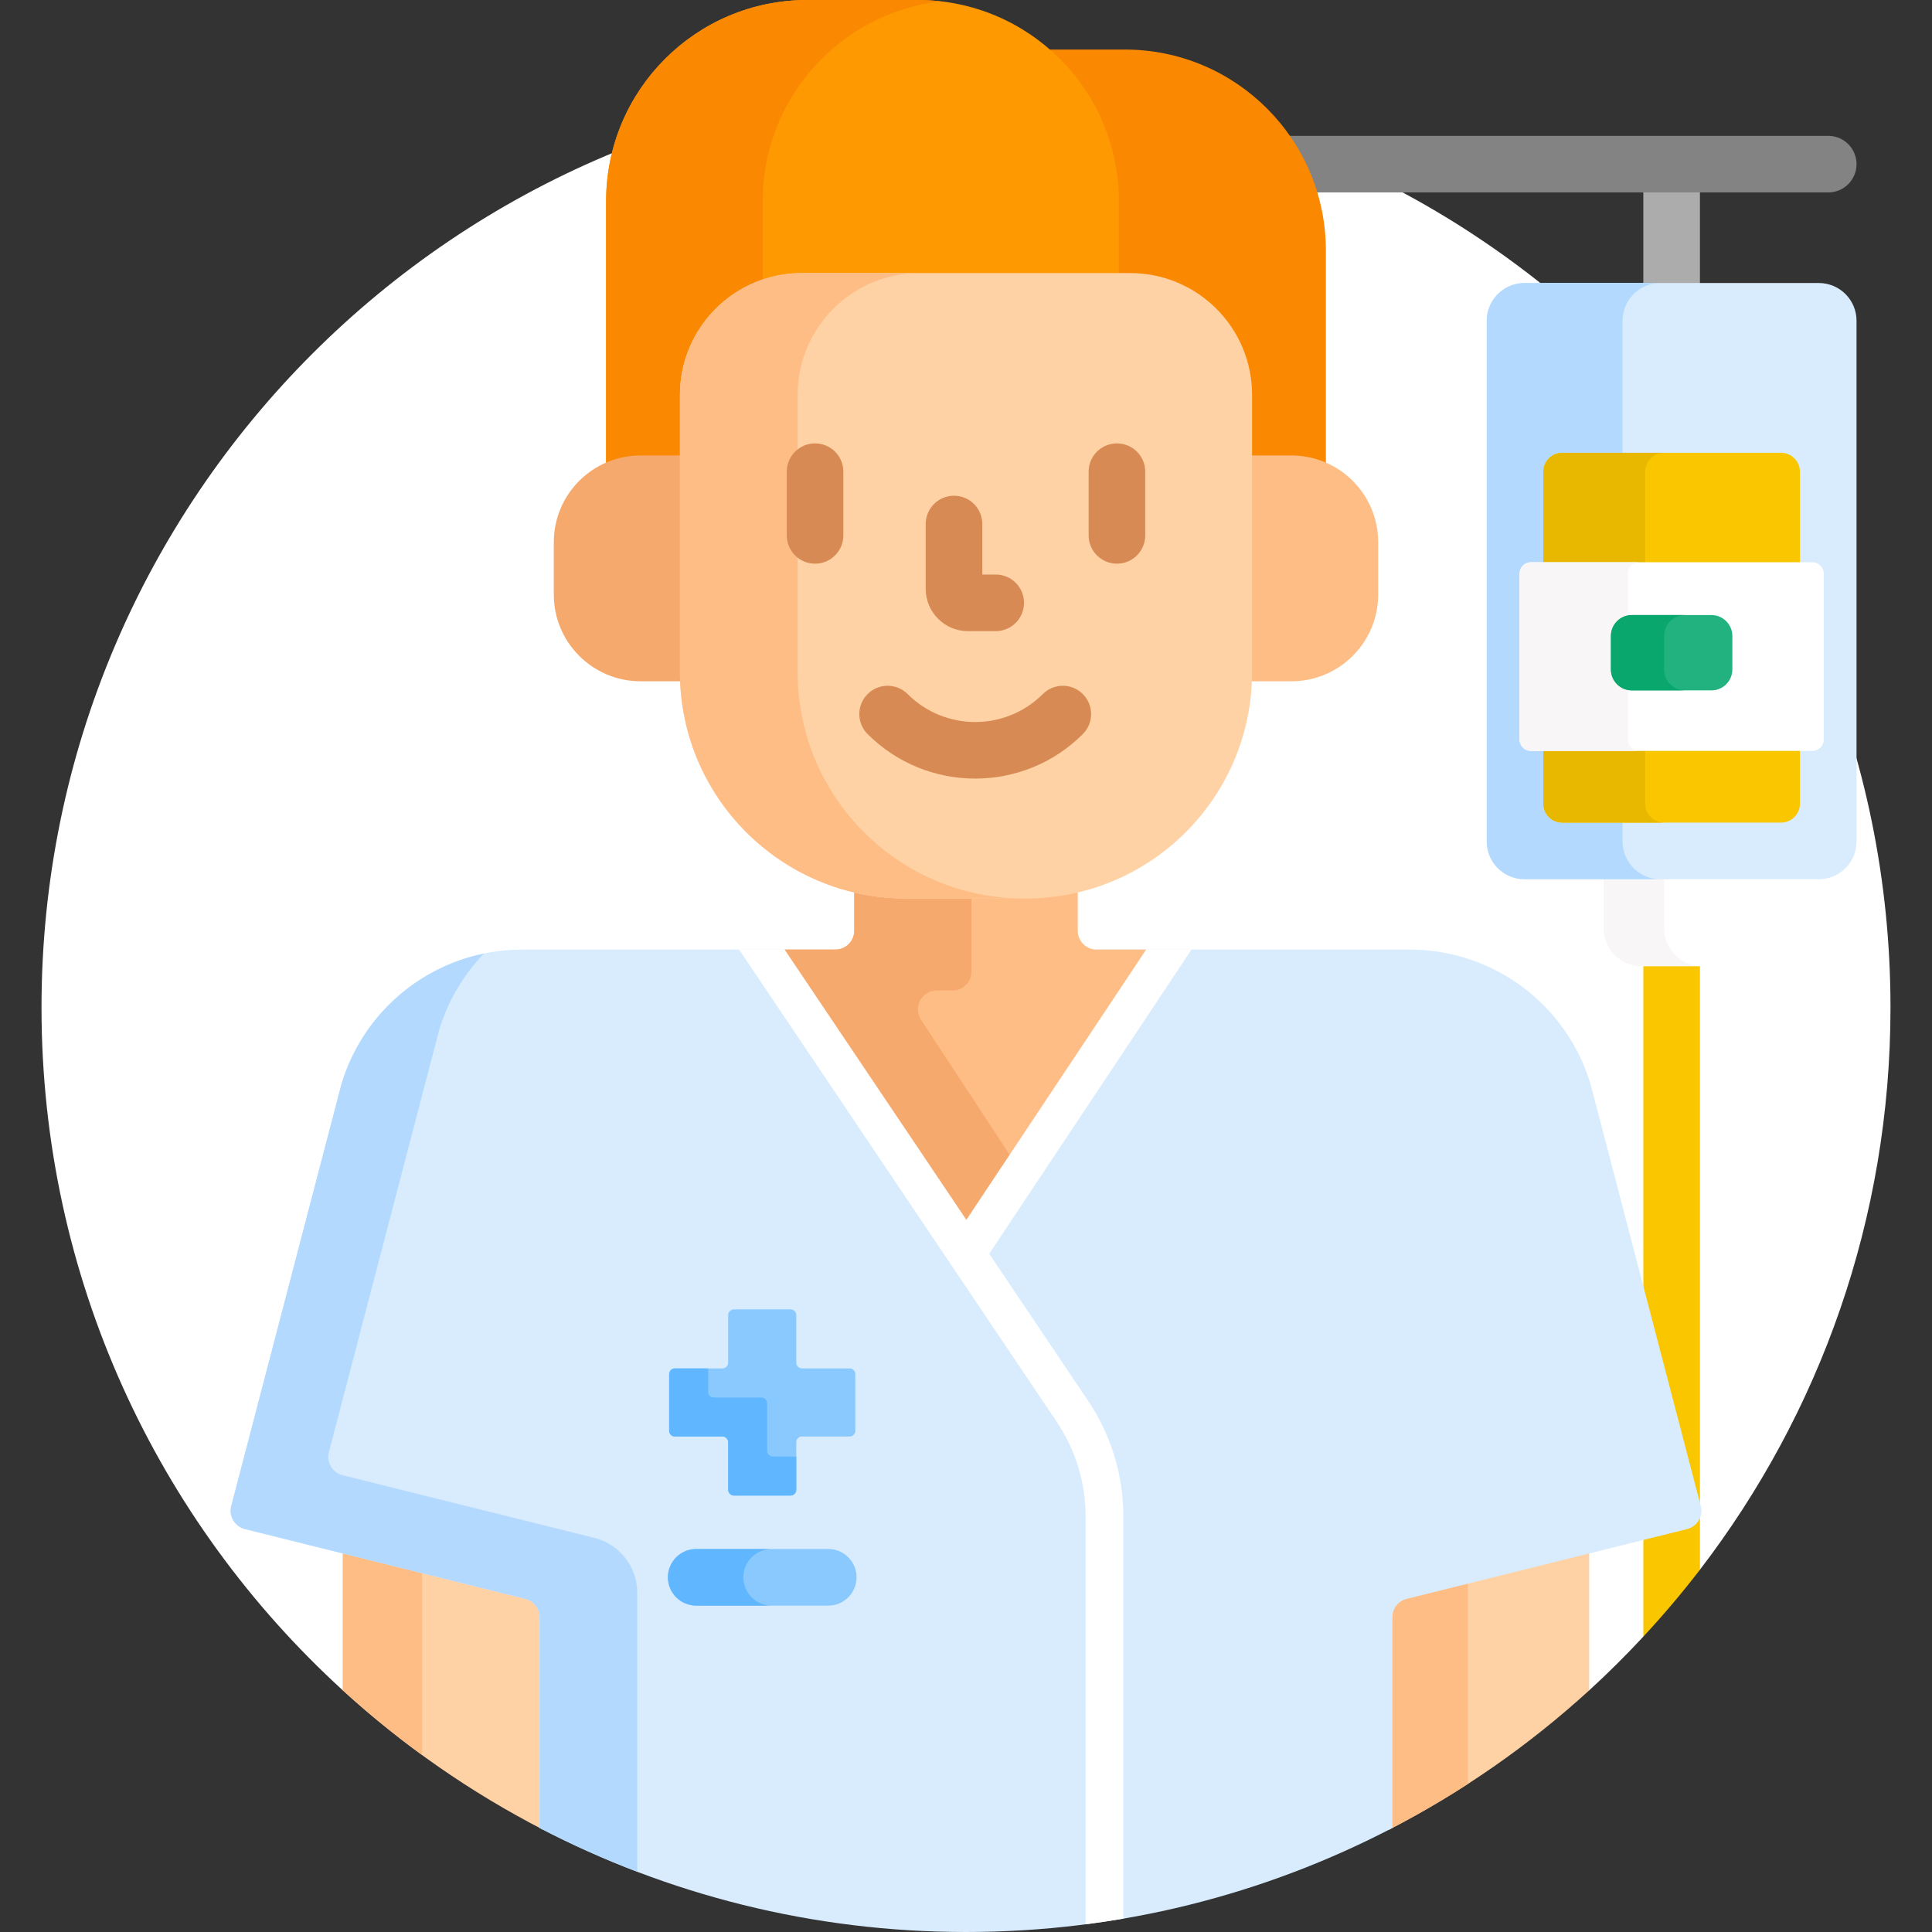 <?xml version="1.0"?>
<svg xmlns="http://www.w3.org/2000/svg" xmlns:xlink="http://www.w3.org/1999/xlink" xmlns:svgjs="http://svgjs.com/svgjs" version="1.1" width="512" height="512" x="0" y="0" viewBox="0 0 512 512" style="enable-background:new 0 0 512 512" xml:space="preserve" class=""><rect x="0" y="0" width="512" height="512" fill="#333333" stroke="none"/><g><g xmlns="http://www.w3.org/2000/svg"><path d="m256 22c-135.31 0-245 109.69-245 245 0 71.68 30.787 136.167 79.854 180.969h1v-37.07l-26.705-6.647c-1.045-.26-1.924-.914-2.474-1.84s-.703-2.011-.43-3.053l29.15-111.593c6.091-20.663 25.418-35.115 46.992-35.115h235.224c21.573 0 40.9 14.452 47 35.145l14.889 56.994v62.286l-15.354 3.822v37.07h1c4.981-4.548 9.763-9.309 14.354-14.25l6.5-14.718 8.5-3.012c31.672-41.282 50.5-92.935 50.5-148.988 0-135.31-109.69-245-245-245z" fill="#ffffff" data-original="#26a6fe" style="" class=""/><path d="m435.5 50h15v26h-15z" fill="#acacac" data-original="#acacac" style=""/><g><path d="m435.5 255.041v178.678c5.273-5.674 10.279-11.576 15-17.731v-160.947z" fill="#fac600" data-original="#fac600" style="" class=""/></g><g><path d="m484.5 36h-143.93c3.246 4.52 5.799 9.568 7.479 15h136.451c4.142 0 7.5-3.358 7.5-7.5s-3.358-7.5-7.5-7.5z" fill="#838383" data-original="#838383" style=""/></g><path d="m425 232v14.041c0 5.523 4.477 10 10 10h16c5.523 0 10-4.477 10-10v-14.041z" fill="#ffffff" data-original="#ffffff" style="" class=""/><path d="m441 246.041v-14.041h-16v14.041c0 5.523 4.477 10 10 10h16c-5.523 0-10-4.477-10-10z" fill="#f8f6f6" data-original="#f8f6f6" style=""/><path d="m144 428.568c0-2.761-1.872-5.155-4.551-5.822l-48.595-12.096v37.319c15.928 14.544 33.791 26.999 53.146 36.965z" fill="#fed2a4" data-original="#fed2a4" style="" class=""/><path d="m111.854 415.877-21-5.227v37.319c6.67 6.091 13.684 11.809 21 17.138z" fill="#ffbd86" data-original="#ffbd86" style="" class=""/><path d="m372.551 422.746c-2.679.667-4.551 3.061-4.551 5.822v56.365c19.355-9.965 37.217-22.421 53.146-36.965v-37.318z" fill="#fed2a4" data-original="#fed2a4" style="" class=""/><path d="m389 418.652-16.449 4.095c-2.679.667-4.551 3.061-4.551 5.822v56.365c7.215-3.715 14.222-7.777 21-12.163z" fill="#ffbd86" data-original="#ffbd86" style="" class=""/><g><g><path d="m450.722 399.106-29.15-111.593c-6.268-21.265-25.791-35.862-47.96-35.862h-235.224c-22.169 0-41.691 14.598-47.96 35.862l-29.15 111.593c-.704 2.694.928 5.443 3.63 6.116l74.299 18.495c2.228.555 3.792 2.556 3.792 4.852v55.857c33.813 17.608 72.241 27.574 113.001 27.574s79.188-9.966 113-27.575v-55.857c0-2.296 1.564-4.297 3.792-4.852l74.299-18.495c2.702-.672 4.334-3.421 3.631-6.115z" fill="#d8ecfe" data-original="#d8ecfe" style="" class=""/></g><path d="m168.885 496.04v-73.933c0-6.889-4.692-12.892-11.377-14.556l-66.715-16.607c-2.702-.672-4.334-3.422-3.63-6.116l29.15-111.593c2.331-7.908 6.5-14.887 11.952-20.542-17.803 3.676-32.545 16.866-37.837 34.819l-29.15 111.593c-.704 2.694.928 5.443 3.63 6.116l74.299 18.495c2.228.555 3.792 2.556 3.792 4.852v55.857c8.358 4.352 16.999 8.233 25.886 11.615z" fill="#b3dafe" data-original="#b3dafe" style="" class=""/><g><g><path d="m298.071 13.129h-21.426c11.514 9.602 18.857 24.046 18.857 40.175v20.065h4.031c17.247 0 31.278 14.031 31.278 31.278v17.056h12.534c2.845 0 5.557.576 8.031 1.61v-56.88c-.001-29.439-23.866-53.304-53.305-53.304z" fill="#fb8801" data-original="#fb8801" style="" class=""/></g><path d="m168.656 121.703h12.534v-17.056c0-17.247 14.031-31.278 31.278-31.278h84.035v-20.065c-.001-29.439-23.866-53.304-53.305-53.304h-29.269c-29.439 0-53.304 23.865-53.304 53.304v70.009c2.474-1.035 5.186-1.61 8.031-1.61z" fill="#fe9901" data-original="#fe9901" style=""/><path d="m168.656 121.703h12.534v-17.056c0-13.622 8.757-25.231 20.934-29.512v-21.831c0-27.37 20.632-49.909 47.189-52.944-2.008-.23-4.046-.36-6.115-.36h-29.269c-29.439 0-53.304 23.865-53.304 53.304v70.009c2.474-1.035 5.186-1.61 8.031-1.61z" fill="#fb8801" data-original="#fb8801" style="" class=""/><g><path d="m181.189 178.115v-57.412h-11.427c-12.703 0-23 10.297-23 23v13.843c0 12.703 10.297 23 23 23h11.488c-.032-.807-.061-1.616-.061-2.431z" fill="#f6a96c" data-original="#f6a96c" style="" class=""/><path d="m342.237 120.703h-11.427v57.412c0 .815-.029 1.623-.062 2.431h11.488c12.703 0 23-10.297 23-23v-13.843c.001-12.703-10.296-23-22.999-23z" fill="#ffbd86" data-original="#ffbd86" style="" class=""/></g><path d="m285.618 246.651v-11.183c-4.432 1.067-9.053 1.648-13.808 1.648h-31.621c-4.755 0-9.375-.581-13.808-1.648v11.183c0 2.761-2.239 5-5 5h-13.453l8.041 13.748 40.13 59.668 39.633-59.566 8.014-13.85h-13.13c-2.759 0-4.998-2.239-4.998-5z" fill="#ffbd86" data-original="#ffbd86" style="" class=""/><g><path d="m248.261 262.488h4.192c2.761 0 5-2.239 5-5v-19.373h-17.264c-4.754 0-9.373-.57-13.808-1.615v10.15c0 2.761-2.239 5-5 5h-13.453l8.041 13.748 40.13 59.668 12.064-18.131-24.083-36.704c-2.181-3.325.204-7.743 4.181-7.743z" fill="#f6a96c" data-original="#f6a96c" style="" class=""/></g><g><path d="m271.811 238.115h-31.621c-33.137 0-60-26.863-60-60v-73.468c0-17.827 14.451-32.278 32.278-32.278h87.066c17.827 0 32.278 14.451 32.278 32.278v73.468c-.001 33.137-26.864 60-60.001 60z" fill="#fed2a4" data-original="#fed2a4" style="" class=""/></g><path d="m211.379 178.115v-73.468c0-17.827 14.451-32.278 32.278-32.278h-31.189c-17.827 0-32.278 14.451-32.278 32.278v73.468c0 33.137 26.863 60 60 60h31.189c-33.138 0-60-26.863-60-60z" fill="#ffbd86" data-original="#ffbd86" style="" class=""/></g><g><g><g><path d="m216 149.382c-4.142 0-7.5-3.358-7.5-7.5v-16.882c0-4.142 3.358-7.5 7.5-7.5s7.5 3.358 7.5 7.5v16.882c0 4.142-3.358 7.5-7.5 7.5z" fill="#d88a55" data-original="#d88a55" style="" class=""/></g><g><path d="m296 149.382c-4.142 0-7.5-3.358-7.5-7.5v-16.882c0-4.142 3.358-7.5 7.5-7.5s7.5 3.358 7.5 7.5v16.882c0 4.142-3.358 7.5-7.5 7.5z" fill="#d88a55" data-original="#d88a55" style="" class=""/></g></g><g><path d="m258.442 206.333c-10.329 0-20.653-3.93-28.516-11.793-2.929-2.929-2.929-7.678 0-10.606 2.929-2.929 7.678-2.929 10.606 0 9.875 9.875 25.943 9.875 35.82 0 2.929-2.929 7.678-2.929 10.606 0 2.929 2.929 2.929 7.678 0 10.606-7.861 7.861-18.19 11.793-28.516 11.793z" fill="#d88a55" data-original="#d88a55" style="" class=""/></g><g><path d="m263.875 167.257h-7.37c-6.167 0-11.185-5.018-11.185-11.185v-17.197c0-4.142 3.358-7.5 7.5-7.5s7.5 3.358 7.5 7.5v13.381h3.555c4.142 0 7.5 3.358 7.5 7.5s-3.358 7.501-7.5 7.501z" fill="#d88a55" data-original="#d88a55" style="" class=""/></g></g><g><path d="m303.748 251.651-47.652 71.617-48.167-71.617h-12.051l84.162 125.136c5.011 7.451 7.66 16.135 7.66 25.114v108.058c3.355-.434 6.689-.933 10-1.501v-106.558c0-10.974-3.237-21.588-9.362-30.695l-26.189-38.939 53.614-80.616h-12.015z" fill="#ffffff" data-original="#ffffff" style="" class=""/></g></g><g><path d="m482 233h-78c-5.523 0-10-4.477-10-10v-138c0-5.523 4.477-10 10-10h78c5.523 0 10 4.477 10 10v138c0 5.523-4.477 10-10 10z" fill="#d8ecfe" data-original="#d8ecfe" style="" class=""/></g><path d="m430 223v-5h-16c-2.761 0-5-2.239-5-5v-88c0-2.761 2.239-5 5-5h16v-35c0-5.523 4.477-10 10-10h-36c-5.523 0-10 4.477-10 10v138c0 5.523 4.477 10 10 10h36c-5.523 0-10-4.477-10-10z" fill="#b3dafe" data-original="#b3dafe" style="" class=""/><g fill="#fac600"><path d="m477 150v-25c0-2.761-2.239-5-5-5h-58c-2.761 0-5 2.239-5 5v25z" fill="#fac600" data-original="#fac600" style="" class=""/><path d="m409 198v15c0 2.761 2.239 5 5 5h58c2.761 0 5-2.239 5-5v-15z" fill="#fac600" data-original="#fac600" style="" class=""/></g><g fill="#e8b800"><path d="m436 150v-25c0-2.761 2.239-5 5-5h-27c-2.761 0-5 2.239-5 5v25z" fill="#e8b800" data-original="#e8b800" style=""/><path d="m436 213v-15h-27v15c0 2.761 2.239 5 5 5h27c-2.761 0-5-2.239-5-5z" fill="#e8b800" data-original="#e8b800" style=""/></g><g><path d="m402.694 196v-44c0-1.657 1.343-3 3-3h74.612c1.657 0 3 1.343 3 3v44c0 1.657-1.343 3-3 3h-74.612c-1.657 0-3-1.343-3-3z" fill="#ffffff" data-original="#ffffff" style="" class=""/></g><path d="m431.388 196v-44c0-1.657 1.343-3 3-3h-28.694c-1.657 0-3 1.343-3 3v44c0 1.657 1.343 3 3 3h28.694c-1.657 0-3-1.343-3-3z" fill="#f8f6f6" data-original="#f8f6f6" style=""/><g><path d="m426.91 177.415v-8.871c0-3.062 2.482-5.544 5.544-5.544h21.091c3.062 0 5.544 2.482 5.544 5.544v8.871c0 3.062-2.482 5.544-5.544 5.544h-21.091c-3.061 0-5.544-2.482-5.544-5.544z" fill="#22b27f" data-original="#22b27f" style=""/></g><path d="m441 177.415v-8.871c0-3.062 2.482-5.544 5.544-5.544h-14.09c-3.062 0-5.544 2.482-5.544 5.544v8.871c0 3.062 2.482 5.544 5.544 5.544h14.09c-3.062 0-5.544-2.482-5.544-5.544z" fill="#09a76d" data-original="#09a76d" style=""/><g><path d="m225.149 362.644h-12.604c-.839 0-1.52-.68-1.52-1.52v-12.604c0-.839-.68-1.52-1.52-1.52h-15.011c-.839 0-1.52.68-1.52 1.52v12.604c0 .839-.68 1.52-1.52 1.52h-12.604c-.839 0-1.52.68-1.52 1.52v15.011c0 .839.68 1.52 1.52 1.52h12.604c.839 0 1.52.68 1.52 1.52v12.604c0 .839.68 1.52 1.52 1.52h15.011c.839 0 1.52-.68 1.52-1.52v-12.604c0-.839.68-1.52 1.52-1.52h12.604c.839 0 1.52-.68 1.52-1.52v-15.011c0-.84-.68-1.52-1.52-1.52z" fill="#8ac9fe" data-original="#8ac9fe" style=""/></g><g><path d="m204.826 386c-.839 0-1.52-.68-1.52-1.52v-12.604c0-.839-.68-1.52-1.52-1.52h-12.604c-.839 0-1.52-.68-1.52-1.52v-6.193h-8.811c-.839 0-1.52.68-1.52 1.52v15.011c0 .839.68 1.52 1.52 1.52h12.604c.839 0 1.52.68 1.52 1.52v12.604c0 .839.68 1.52 1.52 1.52h15.011c.839 0 1.52-.68 1.52-1.52v-8.818z" fill="#60b7ff" data-original="#60b7ff" style=""/></g><g><g><path d="m219.5 425.5h-35c-4.143 0-7.5-3.358-7.5-7.5s3.357-7.5 7.5-7.5h35c4.143 0 7.5 3.358 7.5 7.5s-3.357 7.5-7.5 7.5z" fill="#8ac9fe" data-original="#8ac9fe" style=""/></g></g><path d="m197 418c0-4.142 3.357-7.5 7.5-7.5h-20c-4.143 0-7.5 3.358-7.5 7.5s3.357 7.5 7.5 7.5h20c-4.143 0-7.5-3.358-7.5-7.5z" fill="#60b7ff" data-original="#60b7ff" style=""/></g></g></svg>
